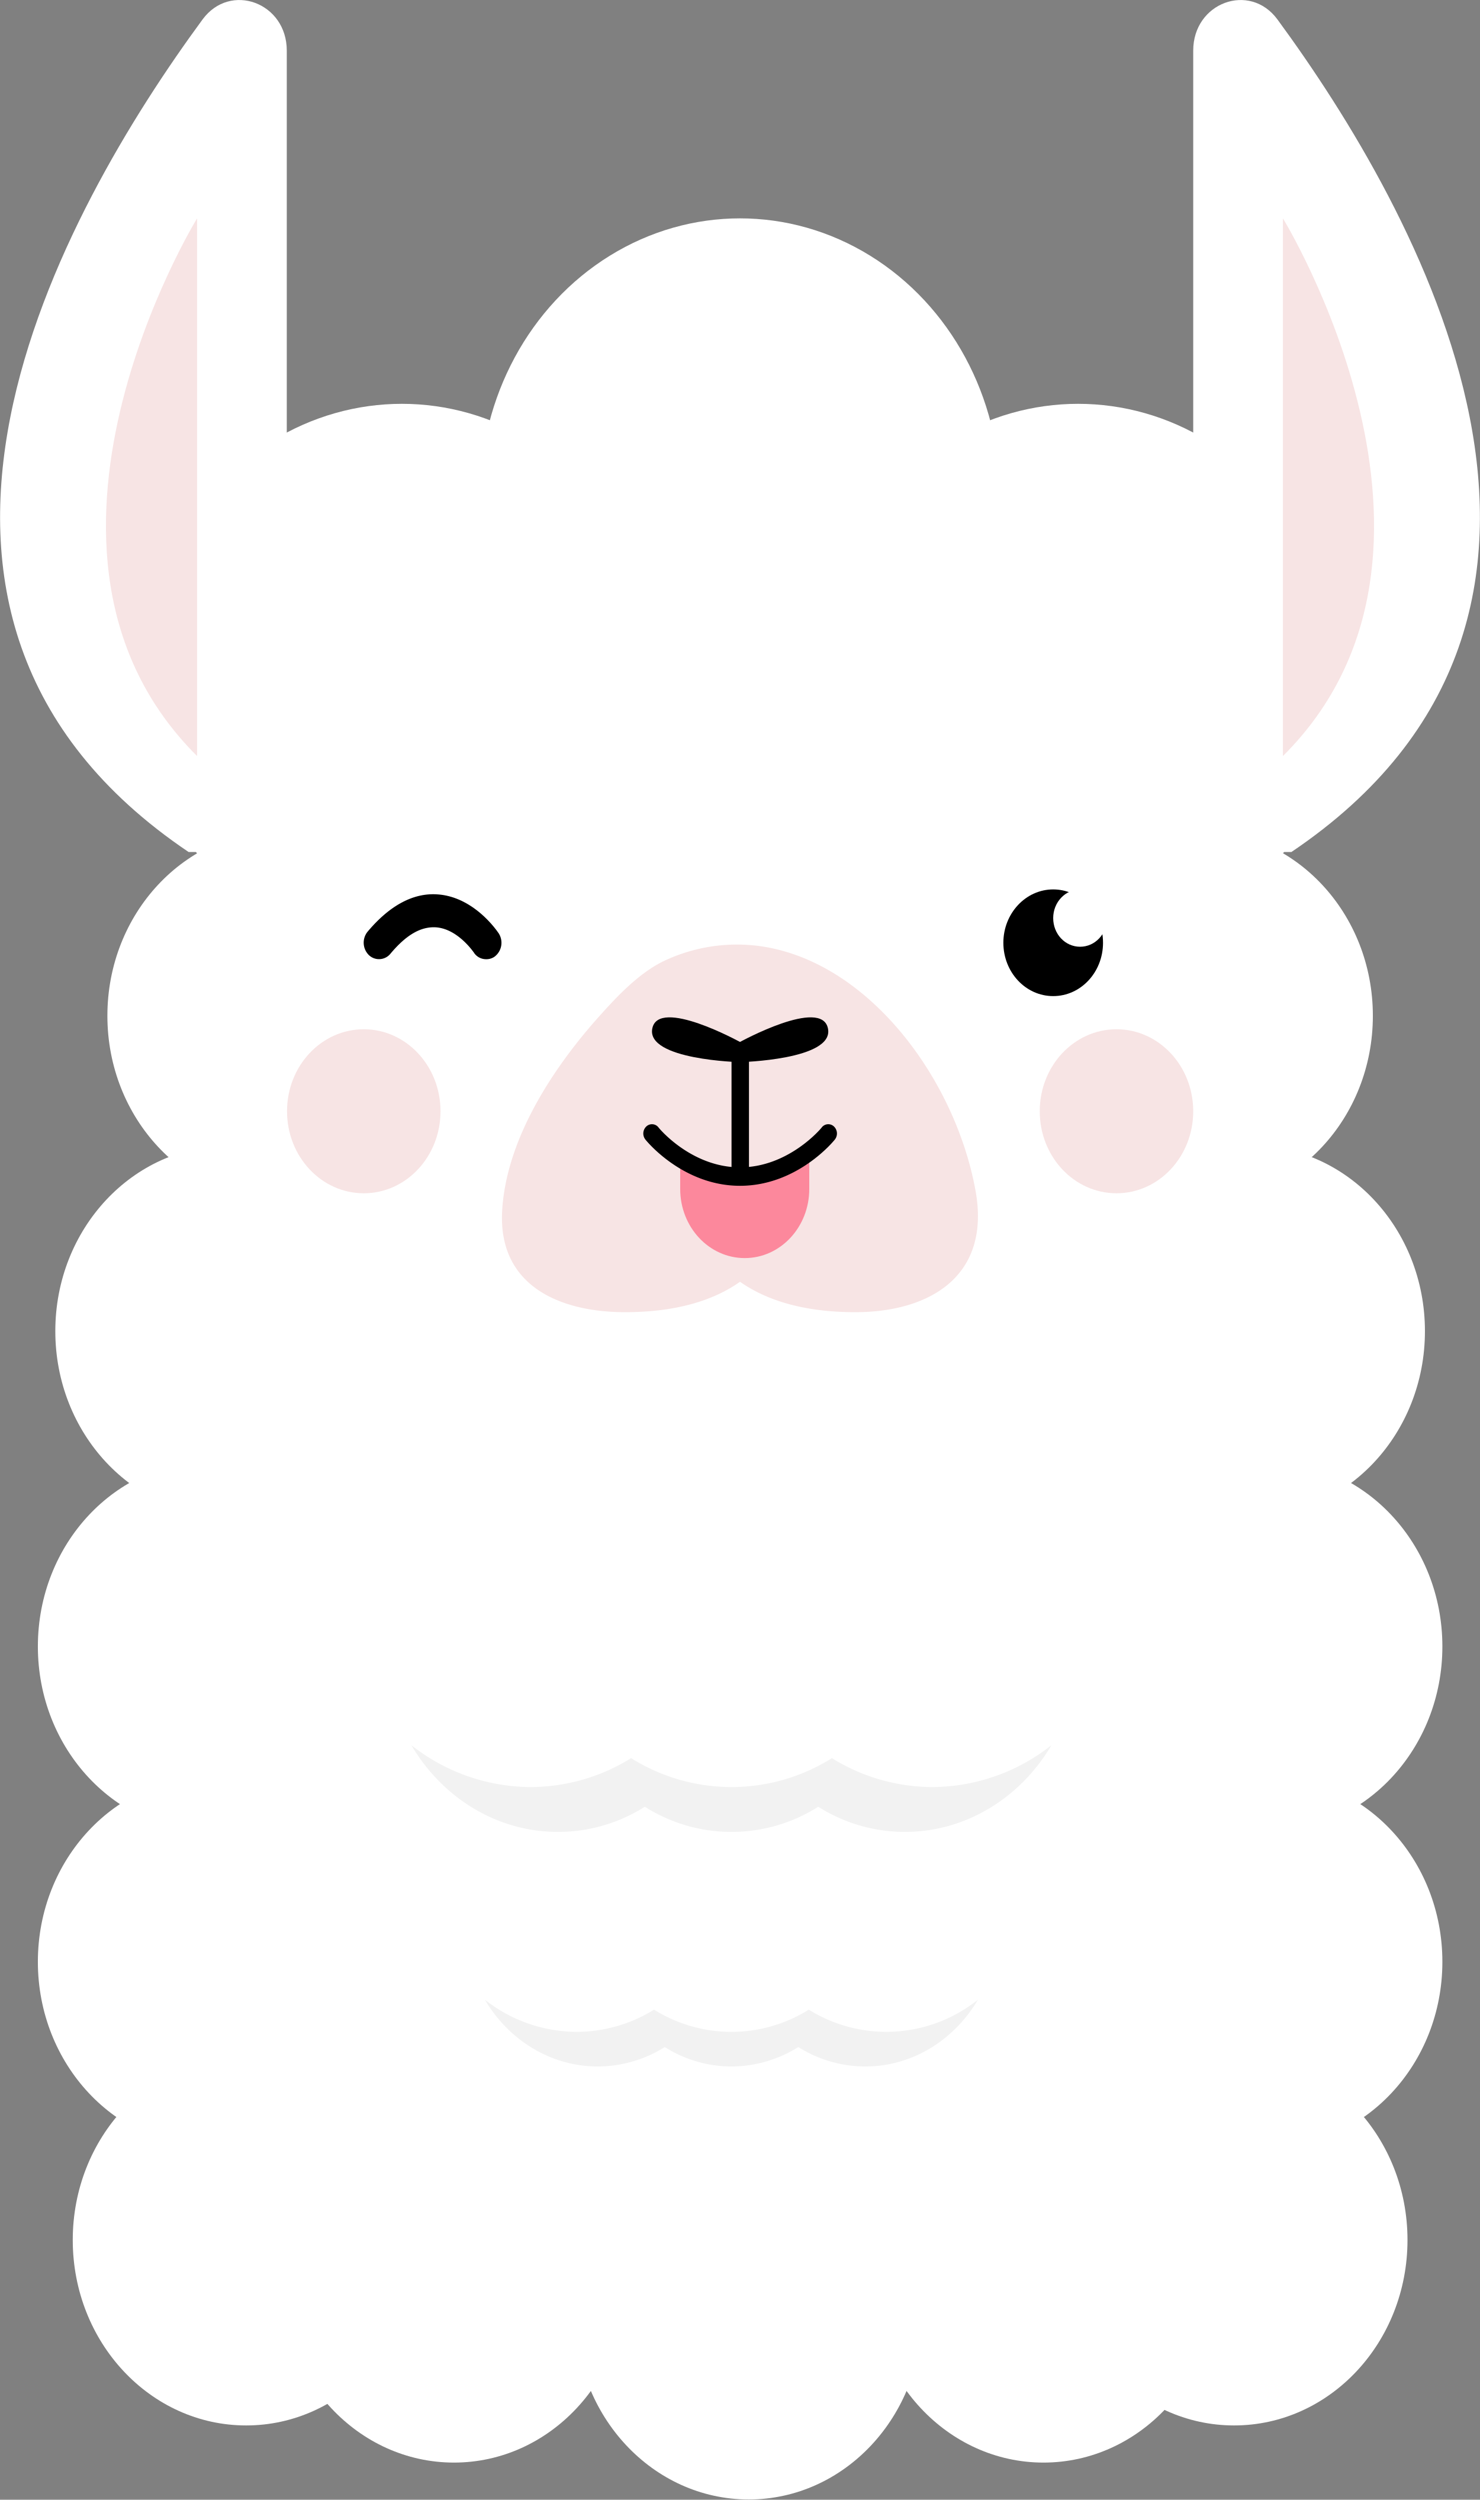 <svg xmlns="http://www.w3.org/2000/svg" width="594" height="1002.8" viewBox="0 0 594 1002.8">
  <rect x="0" y="0" width="594" height="1002.8" fill="#808080" stroke="none"/>
  <title>emoji84_211985758</title>
  <g id="Layer_2" data-name="Layer 2">
    <g id="emoji84_211985758">
      <g>
        <ellipse cx="161.3" cy="273.6" rx="104.4" ry="111.6" fill="#fff"/>
        <ellipse cx="112.7" cy="407.5" rx="69.6" ry="74.4" fill="#fff"/>
        <ellipse cx="91.8" cy="534" rx="69.6" ry="74.4" fill="#fff"/>
        <ellipse cx="84.8" cy="660.5" rx="69.6" ry="74.4" fill="#fff"/>
        <ellipse cx="84.8" cy="787" rx="69.6" ry="74.4" fill="#fff"/>
        <ellipse cx="98.8" cy="898.6" rx="69.6" ry="74.4" fill="#fff"/>
        <ellipse cx="182.2" cy="913.5" rx="69.6" ry="74.4" fill="#fff"/>
        <ellipse cx="300.5" cy="928.3" rx="69.6" ry="74.4" fill="#fff"/>
        <ellipse cx="418.8" cy="913.5" rx="69.6" ry="74.4" fill="#fff"/>
        <ellipse cx="481.4" cy="407.5" rx="69.6" ry="74.4" fill="#fff"/>
        <ellipse cx="502.3" cy="534" rx="69.6" ry="74.4" fill="#fff"/>
        <ellipse cx="509.3" cy="660.5" rx="69.6" ry="74.4" fill="#fff"/>
        <ellipse cx="509.3" cy="787" rx="69.6" ry="74.4" fill="#fff"/>
        <ellipse cx="495.3" cy="898.6" rx="69.6" ry="74.4" fill="#fff"/>
        <ellipse cx="432.7" cy="273.6" rx="104.4" ry="111.6" fill="#fff"/>
        <ellipse cx="297" cy="199.2" rx="104.4" ry="111.6" fill="#fff"/>
        <polygon points="84.8 407.5 84.8 913.5 509.3 913.5 509.3 407.5 300.5 221.5 84.8 407.5" fill="#fff"/>
        <path d="M315.7,381.9a68.4,68.4,0,0,0-47.9,3c-10.5,4.6-19.6,14.2-27.3,22.8-18.1,20.2-36.9,48.4-38.9,77.1-2.3,31.5,23.9,41.6,49.2,41.6,20.6,0,35.6-4.7,46.2-12.2,10.7,7.5,25.7,12.2,46.3,12.2,29.2,0,54.6-14,48.2-48.9C383.9,436,353.8,393.3,315.7,381.9Z" fill="#f7e4e4"/>
        <path d="M332.3,412.6C329.8,400,297,418,297,418s-32.7-18-35.2-5.4S297,426.1,297,426.1,334.9,425.2,332.3,412.6Z"/>
        <rect x="293.6" y="418" width="7" height="56.55"/>
        <path d="M442.7,378.2c0,11.8-8.9,21.4-20,21.4s-20-9.6-20-21.4,9-21.4,20-21.4S442.7,366.4,442.7,378.2Z"/>
        <path d="M444.3,368.3c0,6.4-4.8,11.5-10.8,11.5s-10.8-5.1-10.8-11.5,4.9-11.5,10.8-11.5S444.3,361.9,444.3,368.3Z" fill="#fff"/>
        <path d="M176.8,445.8c0,18.2-13.8,32.9-30.8,32.9s-30.8-14.7-30.8-32.9S129,412.9,146,412.9,176.8,427.6,176.8,445.8Z" fill="#f7e4e4"/>
        <path d="M478.9,445.8c0,18.2-13.8,32.9-30.8,32.9s-30.8-14.7-30.8-32.9,13.8-32.9,30.8-32.9S478.9,427.6,478.9,445.8Z" fill="#f7e4e4"/>
        <path d="M115.1,194.2V20.3C115.1,1,92.4-7.3,81.3,7.8c-55.9,76.1-148,238.1-5.6,334h39.4Z" fill="#fff"/>
        <path d="M79.1,303.3V87.6S-3.2,221.5,79.1,303.3Z" fill="#f7e4e4"/>
        <path d="M478.9,194.2V20.3c0-19.3,22.7-27.6,33.8-12.5,55.9,76.1,148,238.1,5.6,334H478.9Z" fill="#fff"/>
        <path d="M514.9,303.3V87.6S597.2,221.5,514.9,303.3Z" fill="#f7e4e4"/>
        <path d="M422,700.1c-12.3,20.9-34.1,34.8-58.9,34.8a65.1,65.1,0,0,1-34.7-10.1,65,65,0,0,1-69.6,0A65.2,65.2,0,0,1,224,734.9c-24.8,0-46.6-13.9-58.9-34.8A77.7,77.7,0,0,0,213,716.9a76.7,76.7,0,0,0,40.3-11.6,75.8,75.8,0,0,0,80.6,0,76.6,76.6,0,0,0,40.2,11.6A77.5,77.5,0,0,0,422,700.1Z" fill="#f2f2f2"/>
        <path d="M392.5,802.2C383,818.3,366.3,829,347.2,829a50.6,50.6,0,0,1-26.8-7.8,50.8,50.8,0,0,1-26.8,7.8,50.3,50.3,0,0,1-26.8-7.8A50.8,50.8,0,0,1,240,829c-19.1,0-35.9-10.7-45.4-26.8a59.7,59.7,0,0,0,36.9,12.9,59,59,0,0,0,31-8.9,58.6,58.6,0,0,0,62.1,0,58.9,58.9,0,0,0,67.9-4Z" fill="#f2f2f2"/>
        <path d="M320.5,464.2c-14.4,9.6-32.2,6.6-47.5.4h0V477c0,15.3,11.6,27.7,25.9,27.7s25.9-12.4,25.9-27.7V465.8Z" fill="#fc889c"/>
        <path d="M195.1,384.8a5.8,5.8,0,0,1-5-2.8c-.2-.2-6.5-9.5-15.3-10-6.1-.3-11.9,3.2-18.1,10.6a5.9,5.9,0,0,1-8.7.5,7,7,0,0,1-.5-9.3c8.9-10.6,18.4-15.7,28.1-15,14.9,1,24.2,15.1,24.6,15.7a7,7,0,0,1-1.6,9.2A5.6,5.6,0,0,1,195.1,384.8Z"/>
        <path d="M297,475.7c-22.8,0-37.4-17.8-38-18.6a3.9,3.9,0,0,1,.4-5.2,3.3,3.3,0,0,1,4.9.4c.1.2,13.1,16,32.7,16s32.7-15.8,32.8-16a3.3,3.3,0,0,1,4.9-.4,3.9,3.9,0,0,1,.4,5.2C334.5,457.9,319.9,475.7,297,475.7Z"/>
      </g>
    </g>
  </g>
</svg>
